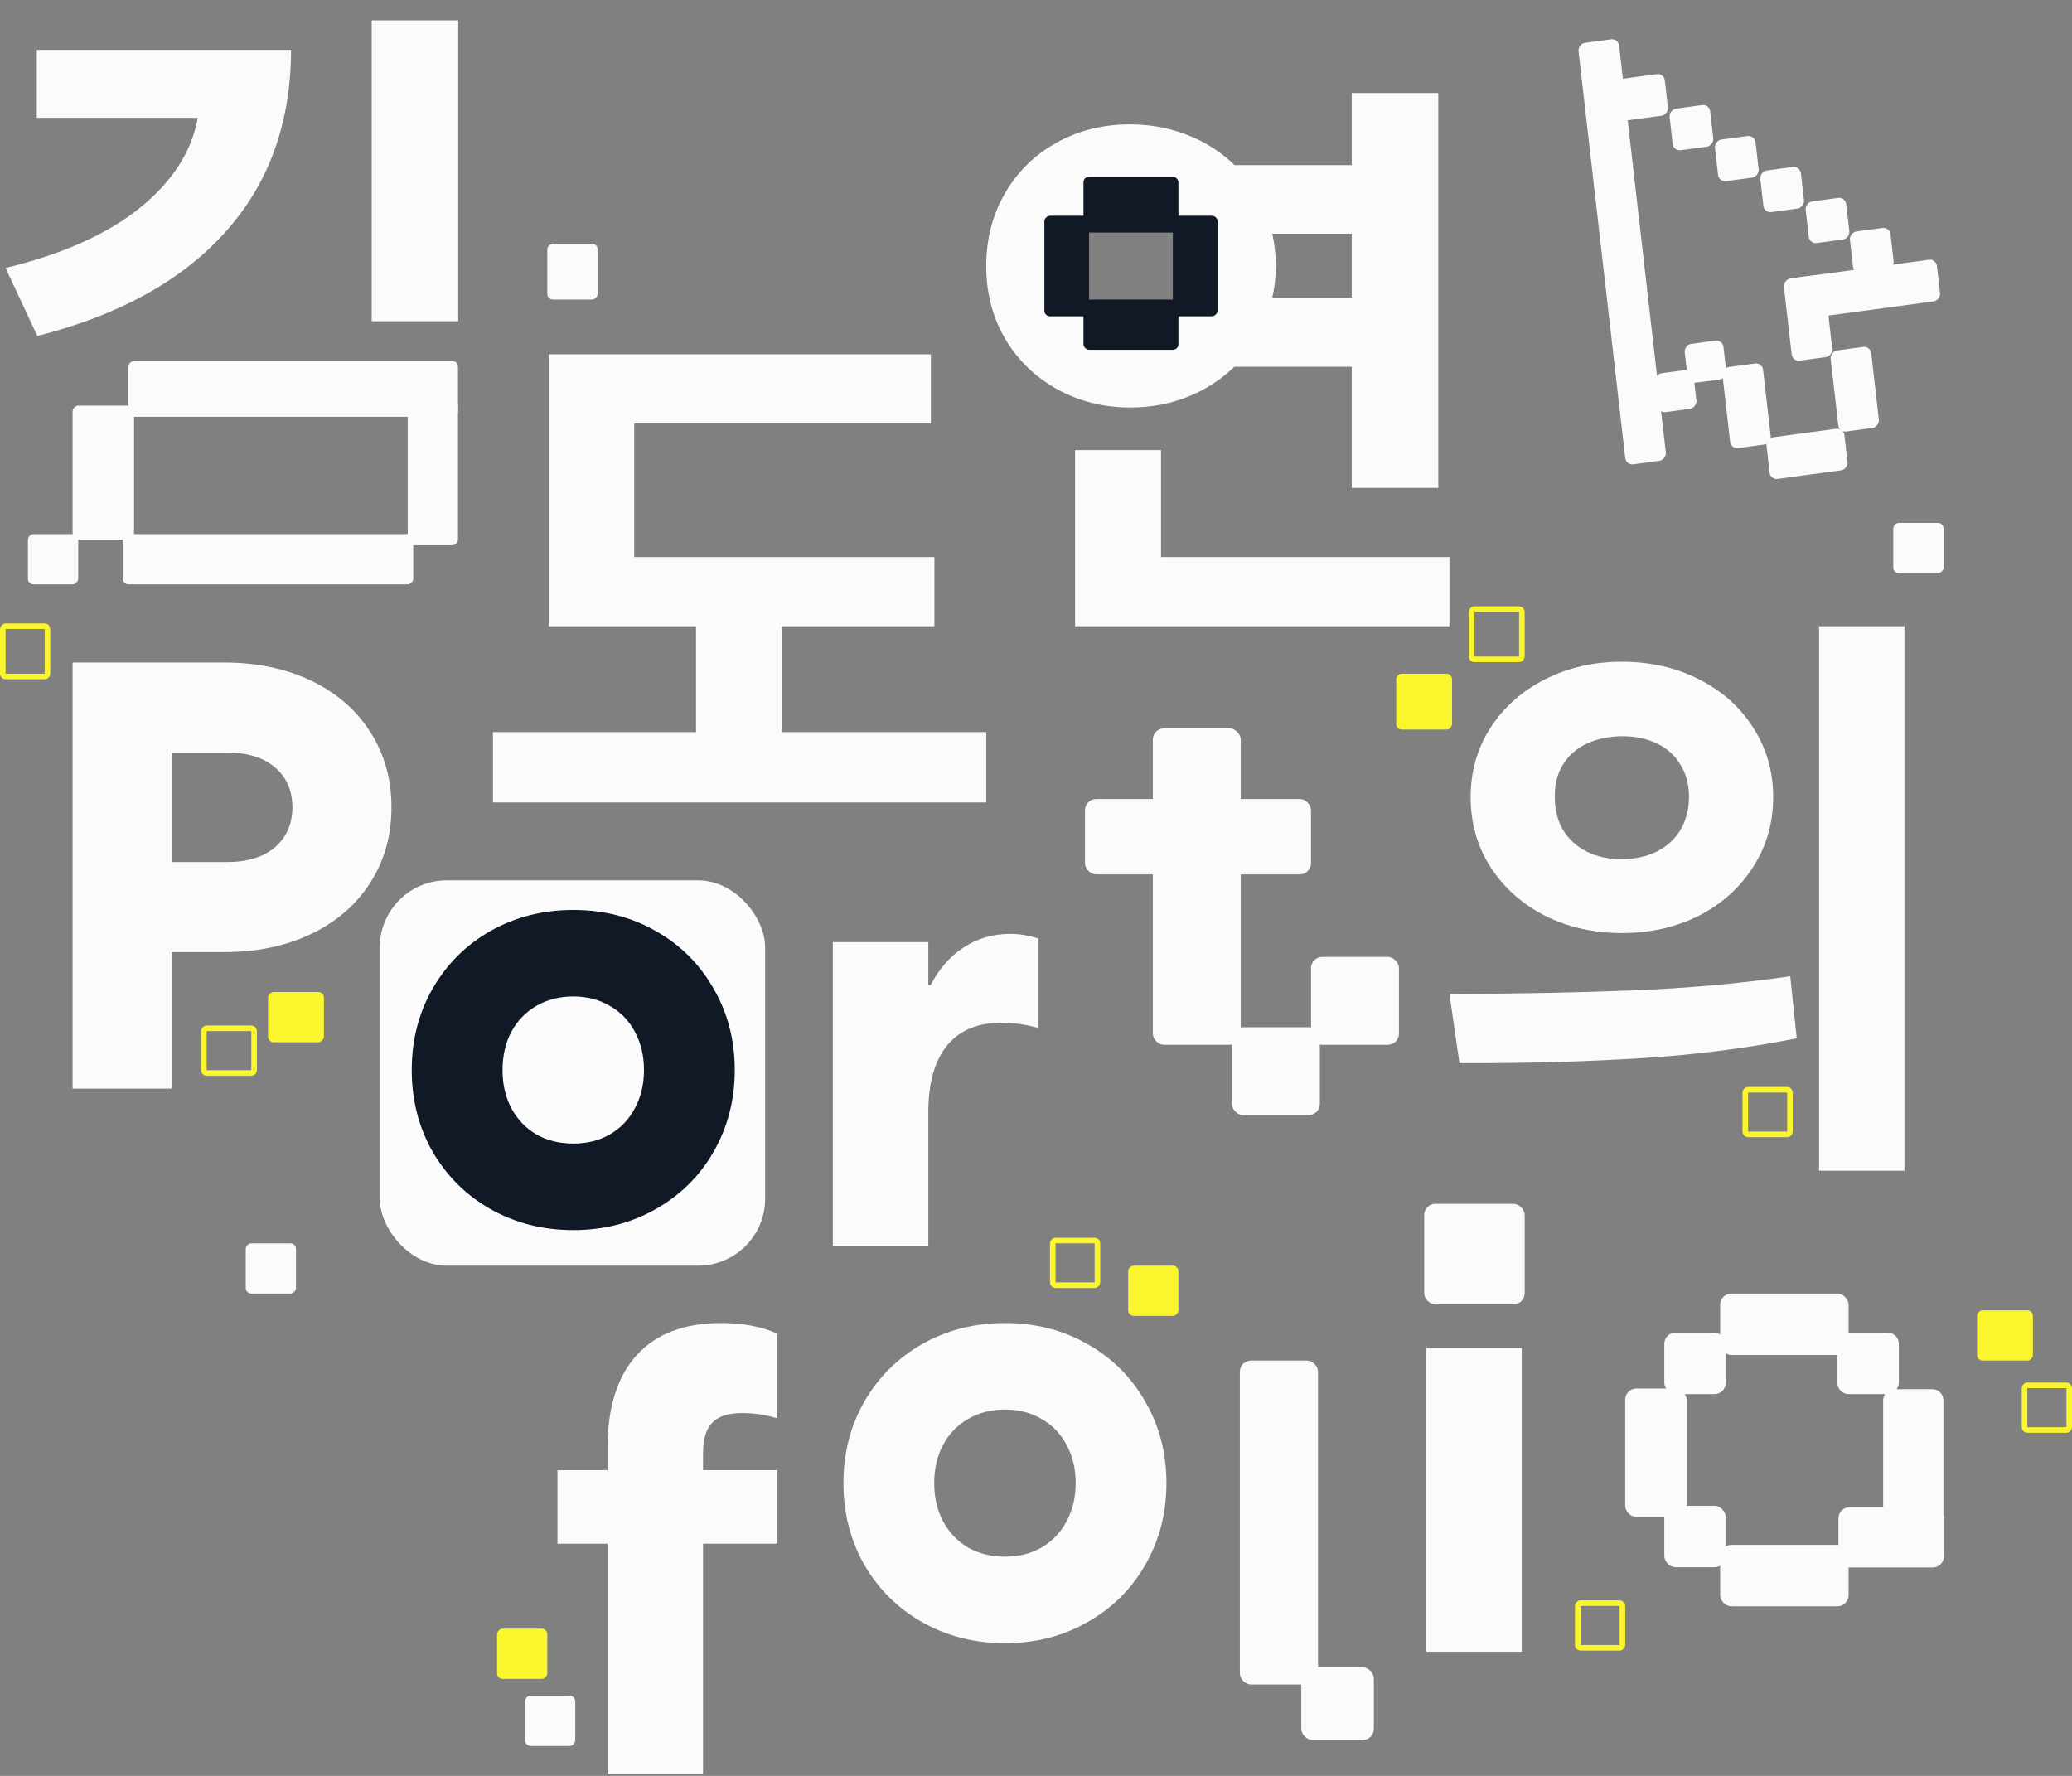 <svg width="371" height="318" viewBox="0 0 371 318" fill="none" xmlns="http://www.w3.org/2000/svg">
<rect x="0" y="0" width="371" height="318" fill="#808080" stroke="none"/>
<rect x="68" y="157.638" width="69" height="69" rx="12" fill="#FBFBFB"/>
<path d="M13 118.638H40.123C45.998 118.638 51.205 119.727 55.743 121.905C60.281 124.084 63.799 127.14 66.296 131.074C68.829 135.009 70.096 139.506 70.096 144.565C70.096 149.623 68.829 154.12 66.296 158.055C63.799 161.989 60.281 165.046 55.743 167.224C51.205 169.402 45.998 170.491 40.123 170.491H30.73V194.942H13V118.638ZM40.44 154.366C44.134 154.401 47.036 153.54 49.147 151.784C51.257 150.027 52.33 147.621 52.365 144.565C52.33 141.473 51.257 139.067 49.147 137.345C47.071 135.589 44.169 134.728 40.44 134.763H30.73V154.366H40.44Z" fill="#FBFBFB"/>
<path d="M102.644 220.273C97.226 220.273 92.301 219.026 87.868 216.532C83.471 214.037 80.006 210.612 77.473 206.256C74.975 201.865 73.726 196.981 73.726 191.607C73.726 186.232 74.975 181.366 77.473 177.01C80.006 172.618 83.471 169.176 87.868 166.681C92.301 164.187 97.226 162.94 102.644 162.94C108.061 162.94 112.969 164.187 117.366 166.681C121.799 169.176 125.264 172.618 127.762 177.01C130.294 181.366 131.561 186.232 131.561 191.607C131.561 196.981 130.294 201.865 127.762 206.256C125.264 210.612 121.799 214.037 117.366 216.532C112.969 219.026 108.061 220.273 102.644 220.273ZM102.644 204.78C105.106 204.78 107.287 204.236 109.187 203.147C111.122 202.023 112.617 200.459 113.672 198.457C114.763 196.455 115.308 194.171 115.308 191.607C115.308 189.042 114.763 186.758 113.672 184.756C112.617 182.754 111.122 181.208 109.187 180.119C107.287 178.995 105.106 178.433 102.644 178.433C100.181 178.433 97.982 178.995 96.047 180.119C94.148 181.208 92.653 182.754 91.562 184.756C90.507 186.758 89.979 189.042 89.979 191.607C89.979 194.171 90.507 196.455 91.562 198.457C92.653 200.459 94.148 202.023 96.047 203.147C97.982 204.236 100.181 204.78 102.644 204.78Z" fill="#111927"/>
<path d="M149.122 168.699H166.219V176.393H166.642C168.119 173.512 170.089 171.264 172.552 169.648C175.014 168.032 177.793 167.224 180.889 167.224C182.543 167.224 184.231 167.505 185.955 168.067V184.086C183.703 183.454 181.487 183.138 179.306 183.138C175.049 183.138 171.813 184.49 169.597 187.195C167.38 189.9 166.255 193.835 166.219 198.999V223.081H149.122V168.699Z" fill="#FBFBFB"/>
<path d="M99.815 263.256H108.786V259.041C108.821 251.874 110.58 246.394 114.063 242.6C117.545 238.806 122.576 236.909 129.155 236.909C132.989 236.909 136.331 237.541 139.181 238.806V253.982C137.175 253.35 135.065 253.033 132.848 253.033C130.386 253.033 128.609 253.613 127.519 254.772C126.428 255.897 125.883 257.706 125.883 260.2V263.256H139.181V276.43H125.883V317.638H108.786V276.43H99.815V263.256Z" fill="#FBFBFB"/>
<path d="M179.939 294.241C174.522 294.241 169.597 292.994 165.164 290.5C160.767 288.006 157.301 284.581 154.769 280.224C152.271 275.833 151.022 270.95 151.022 265.575C151.022 260.2 152.271 255.334 154.769 250.978C157.301 246.587 160.767 243.144 165.164 240.65C169.597 238.156 174.522 236.909 179.939 236.909C185.357 236.909 190.264 238.156 194.662 240.65C199.094 243.144 202.559 246.587 205.057 250.978C207.59 255.334 208.857 260.2 208.857 265.575C208.857 270.95 207.59 275.833 205.057 280.224C202.559 284.581 199.094 288.006 194.662 290.5C190.264 292.994 185.357 294.241 179.939 294.241ZM179.939 278.749C182.402 278.749 184.583 278.204 186.483 277.115C188.417 275.991 189.913 274.428 190.968 272.425C192.059 270.423 192.604 268.139 192.604 265.575C192.604 263.01 192.059 260.727 190.968 258.725C189.913 256.722 188.417 255.176 186.483 254.087C184.583 252.963 182.402 252.401 179.939 252.401C177.477 252.401 175.278 252.963 173.343 254.087C171.444 255.176 169.948 256.722 168.858 258.725C167.802 260.727 167.275 263.01 167.275 265.575C167.275 268.139 167.802 270.423 168.858 272.425C169.948 274.428 171.444 275.991 173.343 277.115C175.278 278.204 177.477 278.749 179.939 278.749Z" fill="#FBFBFB"/>
<path fill-rule="evenodd" clip-rule="evenodd" d="M272.475 295.77V241.388H255.378V295.77H272.475Z" fill="#FBFBFB"/>
<path d="M167.311 112.143H140.014V131.092H176.586V143.689H88.266V131.092H124.627V112.143H98.278V63.448H166.679V75.834H113.56V99.757H167.311V112.143Z" fill="#FBFBFB"/>
<path d="M257.528 87.372H242.035V65.671H221.009C218.62 68 215.827 69.8 212.631 71.07C209.434 72.34 206.026 72.975 202.407 72.975C197.629 72.975 193.256 71.882 189.286 69.694C185.351 67.506 182.242 64.489 179.958 60.643C177.71 56.761 176.586 52.439 176.586 47.675C176.586 42.806 177.71 38.448 179.958 34.602C182.207 30.72 185.281 27.703 189.18 25.551C193.115 23.363 197.489 22.269 202.302 22.269C205.956 22.269 209.398 22.904 212.631 24.175C215.863 25.445 218.673 27.245 221.062 29.574H242.035V16.659H257.528V87.372ZM259.531 112.143H192.5V80.597H207.888V99.757H259.531V112.143ZM202.407 35.713C200.229 35.713 198.279 36.19 196.558 37.142C194.872 38.06 193.537 39.418 192.553 41.218C191.604 43.017 191.13 45.17 191.13 47.675C191.13 50.11 191.604 52.227 192.553 54.027C193.537 55.791 194.872 57.132 196.558 58.049C198.279 58.967 200.229 59.426 202.407 59.426C204.585 59.426 206.535 58.967 208.257 58.049C209.978 57.132 211.331 55.791 212.314 54.027C213.298 52.227 213.79 50.11 213.79 47.675C213.79 45.17 213.298 43.017 212.314 41.218C211.331 39.418 209.978 38.06 208.257 37.142C206.535 36.19 204.585 35.713 202.407 35.713ZM227.807 41.853C228.229 43.688 228.44 45.629 228.44 47.675C228.44 49.616 228.229 51.486 227.807 53.286H242.035V41.853H227.807Z" fill="#FBFBFB"/>
<path d="M290.411 118.494C295.47 118.494 300.055 119.535 304.165 121.617C308.31 123.699 311.56 126.593 313.914 130.298C316.303 134.003 317.497 138.149 317.497 142.736C317.497 147.358 316.303 151.522 313.914 155.227C311.56 158.932 308.328 161.843 304.218 163.96C300.107 166.042 295.505 167.083 290.411 167.083C285.352 167.083 280.75 166.042 276.604 163.96C272.494 161.843 269.244 158.932 266.856 155.227C264.502 151.522 263.325 147.358 263.325 142.736C263.325 138.149 264.502 134.02 266.856 130.351C269.244 126.646 272.494 123.752 276.604 121.67C280.75 119.553 285.352 118.494 290.411 118.494ZM290.516 131.833C288.198 131.833 286.107 132.256 284.246 133.103C282.419 133.914 280.978 135.149 279.924 136.808C278.87 138.431 278.361 140.407 278.396 142.736C278.396 145.03 278.906 147.023 279.924 148.717C280.978 150.375 282.401 151.646 284.193 152.528C285.984 153.41 288.022 153.851 290.306 153.851C292.589 153.851 294.644 153.428 296.471 152.581C298.298 151.699 299.738 150.428 300.792 148.77C301.846 147.076 302.391 145.065 302.426 142.736C302.426 140.442 301.899 138.484 300.845 136.861C299.826 135.202 298.421 133.95 296.629 133.103C294.838 132.256 292.8 131.833 290.516 131.833ZM341 209.638H325.718V112.143H341V209.638ZM259.531 177.987C271.475 177.951 282.384 177.74 292.255 177.352C302.162 176.963 311.595 176.117 320.554 174.811L321.713 185.926C312.86 187.69 303.638 188.872 294.047 189.472C284.491 190.072 274.532 190.372 264.168 190.372H261.322L259.531 177.987Z" fill="#FBFBFB"/>
<path fill-rule="evenodd" clip-rule="evenodd" d="M40.364 41.535C48.164 32.855 52.081 21.987 52.116 8.931H6.586V21.105H35.411C34.322 27.139 30.879 32.502 25.082 37.195C19.286 41.888 11.258 45.488 1 47.993L6.691 60.167C21.376 56.426 32.6 50.216 40.364 41.535ZM66.555 57.52H82.048V3.638H66.555V57.52Z" fill="#FBFBFB"/>
<rect x="206.418" y="130.428" width="15.739" height="56.662" rx="2" fill="#FBFBFB"/>
<rect x="194.269" y="143.076" width="17.538" height="13.491" rx="2" fill="#FBFBFB"/>
<rect x="234.749" y="171.35" width="15.739" height="15.739" rx="2" fill="#FBFBFB"/>
<rect x="217.204" y="143.076" width="17.538" height="13.491" rx="2" fill="#FBFBFB"/>
<rect x="220.583" y="183.942" width="15.739" height="15.739" rx="2" fill="#FBFBFB"/>
<rect x="222" y="243.638" width="14" height="58" rx="2" fill="#FBFBFB"/>
<rect x="233" y="298.568" width="13" height="13" rx="2" fill="#FBFBFB"/>
<rect x="255" y="215.568" width="18" height="18" rx="2" fill="#FBFBFB"/>
<rect x="308" y="231.638" width="23" height="11" rx="2" fill="#FBFBFB"/>
<rect x="308" y="276.638" width="23" height="11" rx="2" fill="#FBFBFB"/>
<rect x="298" y="238.638" width="11" height="11" rx="2" fill="#FBFBFB"/>
<rect x="291" y="248.638" width="11" height="23" rx="2" fill="#FBFBFB"/>
<rect x="298" y="269.638" width="11" height="11" rx="2" fill="#FBFBFB"/>
<rect width="11" height="11" rx="2" transform="matrix(-1 0 0 1 340 238.638)" fill="#FBFBFB"/>
<path d="M345.978 248.755C347.082 248.755 347.977 249.651 347.978 250.755V271.302C348.035 271.488 348.065 271.686 348.065 271.89V278.683C348.065 279.788 347.17 280.683 346.065 280.683H331.178C330.073 280.683 329.178 279.787 329.178 278.683V271.89C329.178 270.786 330.073 269.891 331.178 269.89H337.186V250.755C337.186 249.651 338.081 248.755 339.186 248.755H345.978Z" fill="#FBFBFB"/>
<rect x="194" y="31.638" width="17" height="10" rx="1" fill="#111927"/>
<rect x="194" y="53.638" width="17" height="9" rx="1" fill="#111927"/>
<rect x="195" y="38.638" width="18" height="8" rx="1" transform="rotate(90 195 38.638)" fill="#111927"/>
<rect x="218" y="38.638" width="18" height="8" rx="1" transform="rotate(90 218 38.638)" fill="#111927"/>
<rect width="9" height="10" rx="1" transform="matrix(1 0 0 -1 98 53.638)" fill="#FBFBFB"/>
<rect x="0.5" y="-0.5" width="9" height="8" rx="0.5" transform="matrix(1 0 0 -1 36 191.638)" stroke="#FBF52D"/>
<rect x="0.5" y="-0.5" width="8" height="9" rx="0.5" transform="matrix(1 0 0 -1 0 120.638)" stroke="#FBF52D"/>
<rect x="0.5" y="-0.5" width="9" height="9" rx="0.5" transform="matrix(1 0 0 -1 263 117.568)" stroke="#FBF52D"/>
<rect x="0.5" y="-0.5" width="8" height="8" rx="0.5" transform="matrix(1 0 0 -1 188 229.638)" stroke="#FBF52D"/>
<rect width="9" height="9" rx="1" transform="matrix(1 0 0 -1 94 312.638)" fill="#FBFBFB"/>
<rect width="9" height="9" rx="1" transform="matrix(1 0 0 -1 44 231.638)" fill="#FBFBFB"/>
<rect x="0.5" y="-0.5" width="8" height="8" rx="0.5" transform="matrix(1 0 0 -1 312 202.638)" stroke="#FBF52D"/>
<rect width="9" height="9" rx="1" transform="matrix(1 0 0 -1 339 102.638)" fill="#FBFBFB"/>
<rect x="0.5" y="-0.5" width="8" height="8" rx="0.5" transform="matrix(1 0 0 -1 282 294.568)" stroke="#FBF52D"/>
<rect x="0.5" y="-0.5" width="8" height="8" rx="0.5" transform="matrix(1 0 0 -1 362 255.568)" stroke="#FBF52D"/>
<rect width="10" height="10" rx="1" transform="matrix(1 0 0 -1 250 130.638)" fill="#FBF52D"/>
<rect width="10" height="9" rx="1" transform="matrix(1 0 0 -1 354 243.638)" fill="#FBF52D"/>
<rect width="10" height="9" rx="1" transform="matrix(1 0 0 -1 48 186.638)" fill="#FBF52D"/>
<rect width="9" height="9" rx="1" transform="matrix(1 0 0 -1 89 300.638)" fill="#FBF52D"/>
<rect width="9" height="9" rx="1" transform="matrix(1 0 0 -1 202 235.638)" fill="#FBF52D"/>
<rect width="9" height="9" rx="1" transform="matrix(1 0 0 -1 5 104.638)" fill="#FBFBFB"/>
<rect width="11" height="24" rx="1" transform="matrix(1 0 0 -1 13 96.638)" fill="#FBFBFB"/>
<rect width="9" height="26" rx="1" transform="matrix(1 0 0 -1 73 97.638)" fill="#FBFBFB"/>
<rect width="52" height="9" rx="1" transform="matrix(1 0 0 -1 22 104.638)" fill="#FBFBFB"/>
<rect width="59" height="10" rx="1" transform="matrix(1 0 0 -1 23 74.638)" fill="#FBFBFB"/>
<rect width="7.334" height="76.007" rx="1.3" transform="matrix(0.991 -0.134 -0.114 -0.993 291.156 83.323)" fill="#FBFBFB"/>
<rect width="8.682" height="7.5" rx="1.3" transform="matrix(0.991 -0.134 -0.114 -0.993 290.197 21.712)" fill="#FBFBFB"/>
<rect width="7.334" height="7.5" rx="1.3" transform="matrix(0.991 -0.134 -0.114 -0.993 299.653 27.073)" fill="#FBFBFB"/>
<rect width="7.334" height="7.5" rx="1.3" transform="matrix(0.991 -0.134 -0.114 -0.993 307.773 32.613)" fill="#FBFBFB"/>
<rect width="7.334" height="7.5" rx="1.3" transform="matrix(0.991 -0.134 -0.114 -0.993 315.894 38.154)" fill="#FBFBFB"/>
<rect width="7.334" height="7.5" rx="1.3" transform="matrix(0.991 -0.134 -0.114 -0.993 324.014 43.695)" fill="#FBFBFB"/>
<rect width="7.334" height="7.5" rx="1.3" transform="matrix(0.991 -0.134 -0.114 -0.993 331.944 49.071)" fill="#FBFBFB"/>
<rect width="7.334" height="14.808" rx="1.3" transform="matrix(0.991 -0.134 -0.114 -0.993 320.955 64.752)" fill="#FBFBFB"/>
<rect width="14.079" height="7.5" rx="1.3" transform="matrix(0.991 -0.134 -0.114 -0.993 317.005 85.929)" fill="#FBFBFB"/>
<rect width="7" height="7" rx="1.3" transform="matrix(0.991 -0.134 -0.114 -0.993 296.958 73.97)" fill="#FBFBFB"/>
<rect width="7" height="7" rx="1.3" transform="matrix(0.991 -0.134 -0.114 -0.993 302.303 68.709)" fill="#FBFBFB"/>
<rect width="7.334" height="14.617" rx="1.3" transform="matrix(0.991 -0.134 -0.114 -0.993 329.302 77.442)" fill="#FBFBFB"/>
<rect width="7.334" height="14.617" rx="1.3" transform="matrix(0.991 -0.134 -0.114 -0.993 309.935 80.409)" fill="#FBFBFB"/>
<rect width="27.341" height="7.5" rx="1.3" transform="matrix(0.991 -0.134 -0.114 -0.993 320.427 57.45)" fill="#FBFBFB"/>
</svg>

